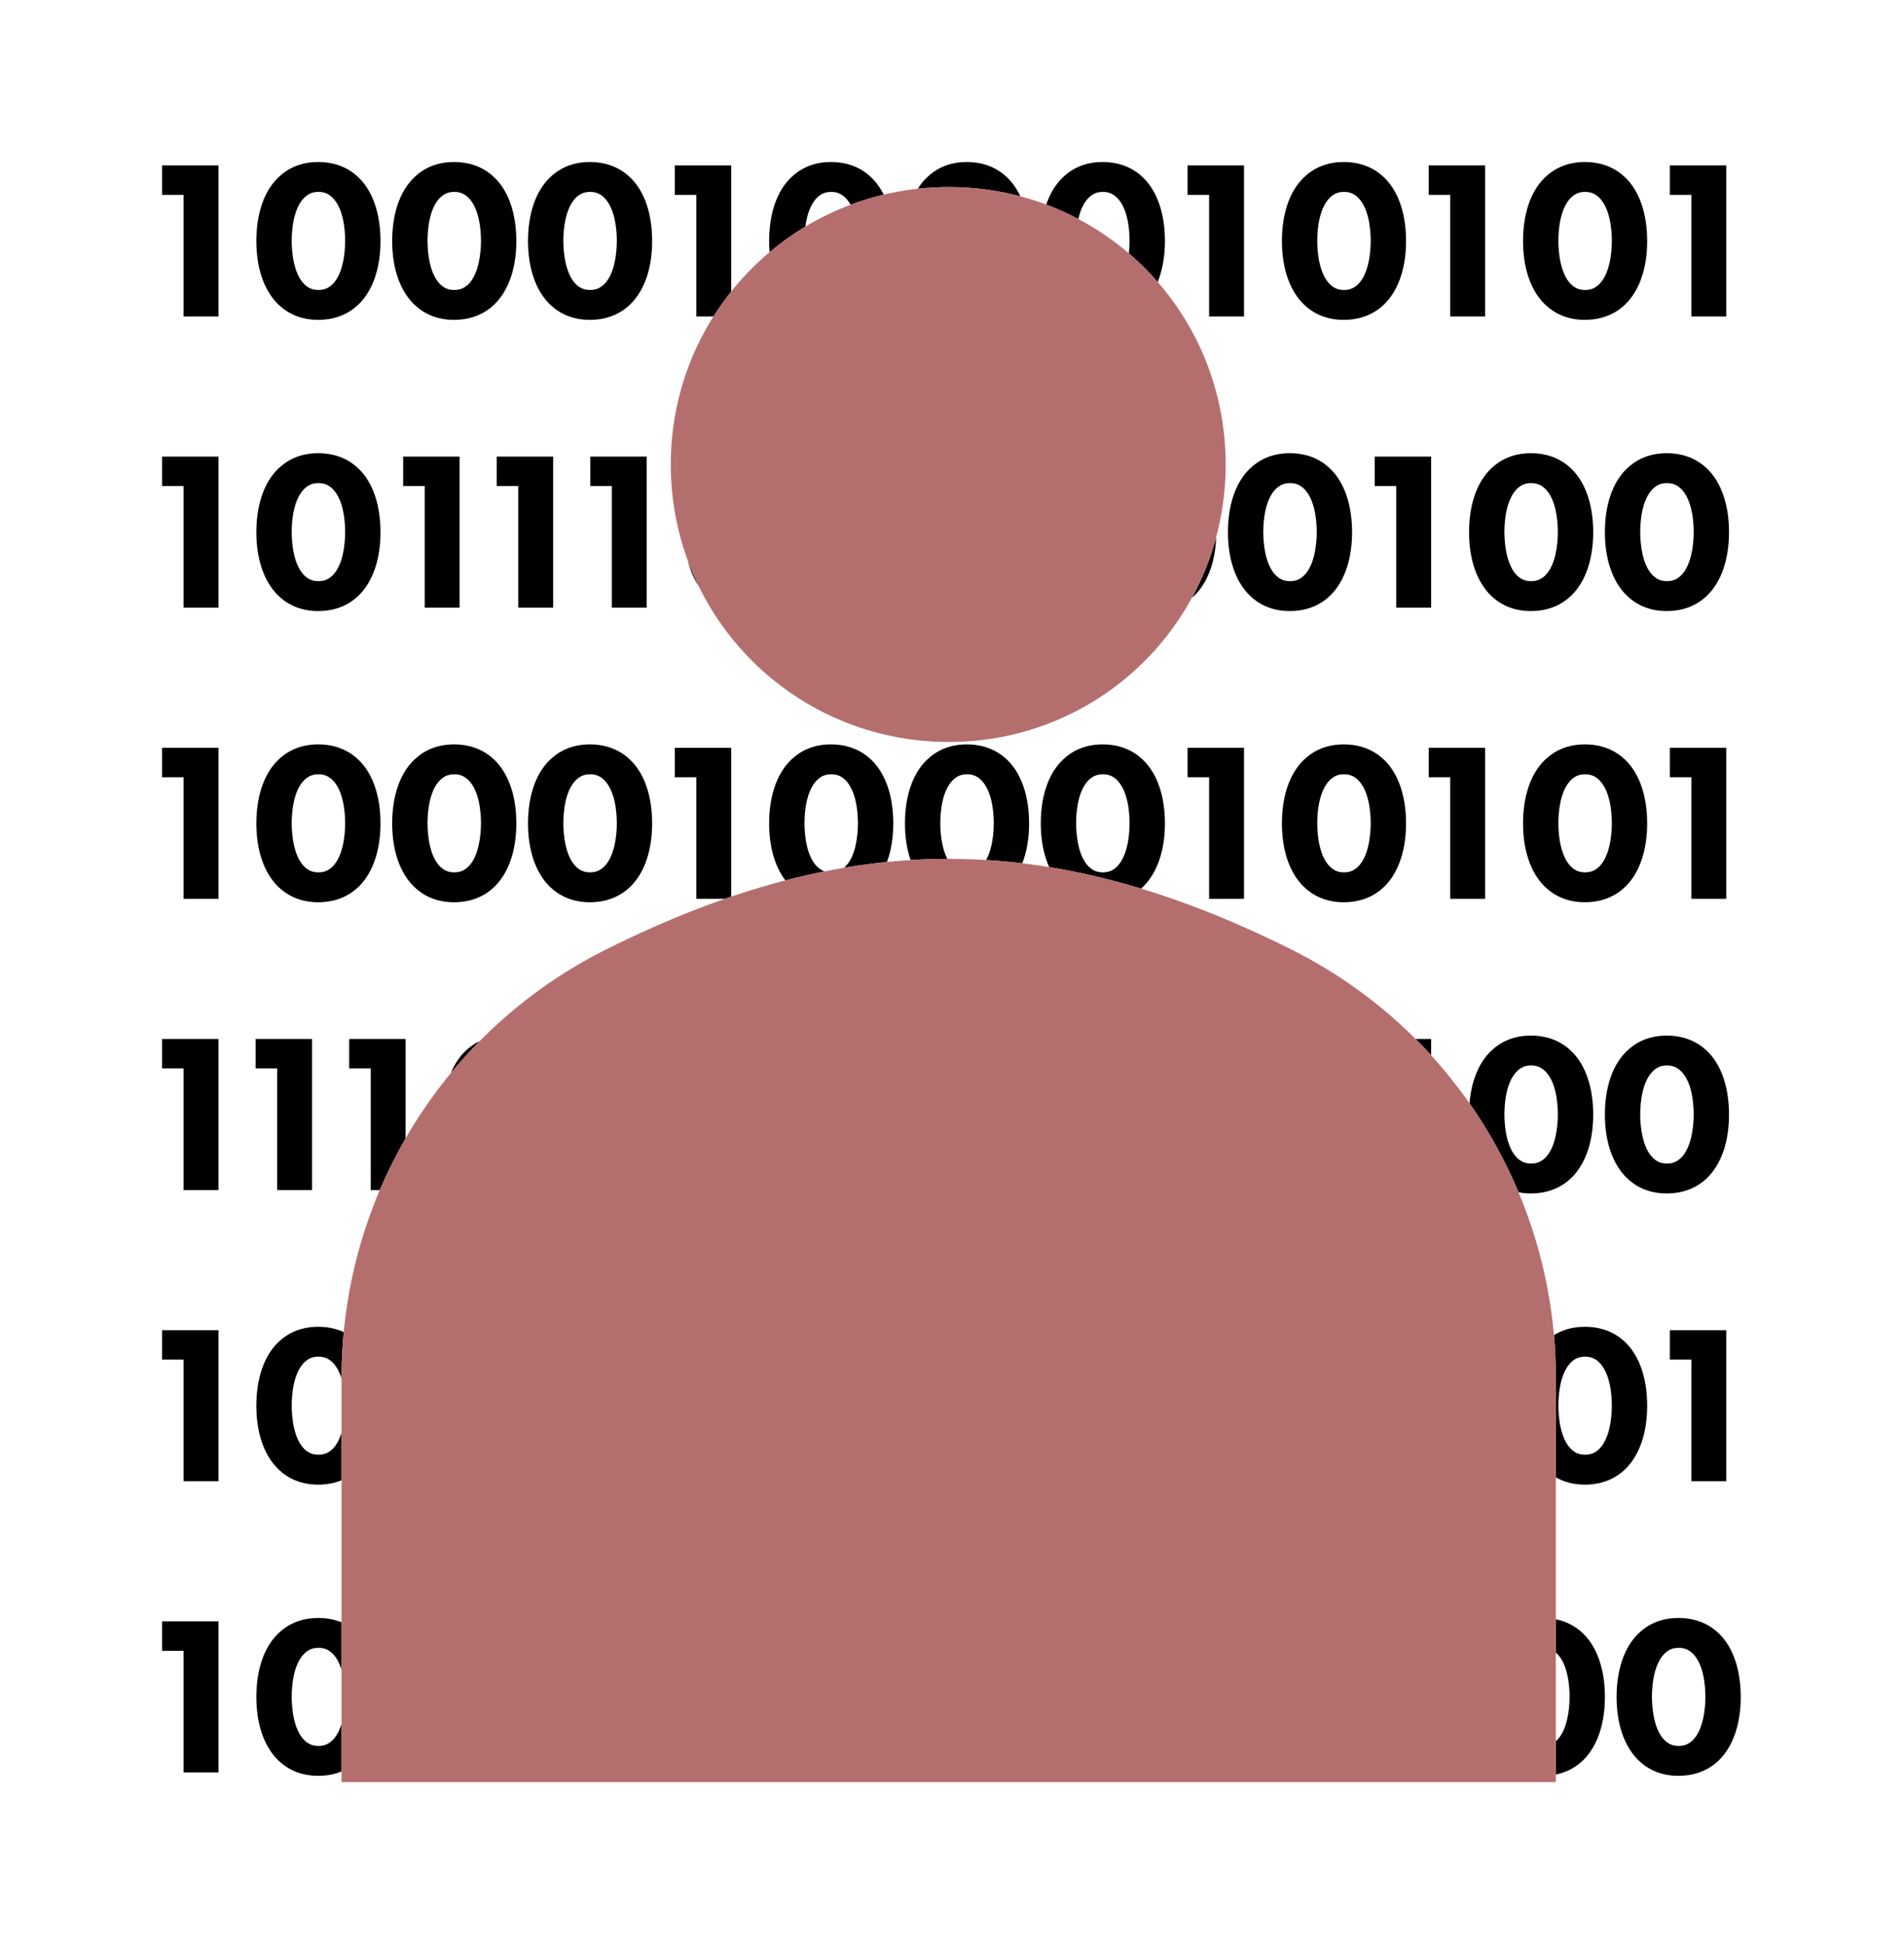 <svg width="94" height="96" viewBox="0 0 94 96" fill="none" xmlns="http://www.w3.org/2000/svg">
<g filter="url(#filter0_d)">
<path fill-rule="evenodd" clip-rule="evenodd" d="M17.711 5.772C18.438 6.476 18.785 7.617 18.785 8.903C18.785 10.178 18.438 11.307 17.711 12.023C17.275 12.448 16.627 12.795 15.71 12.795C14.815 12.795 14.177 12.459 13.73 12.023C13.003 11.307 12.656 10.178 12.656 8.903C12.656 7.617 13.003 6.476 13.73 5.772C14.177 5.335 14.815 5 15.71 5C16.627 5 17.275 5.347 17.711 5.772ZM16.414 6.756C16.213 6.566 16.011 6.476 15.721 6.476C15.43 6.476 15.229 6.566 15.027 6.756C14.479 7.293 14.401 8.366 14.401 8.892C14.401 9.473 14.502 10.525 15.027 11.039C15.229 11.229 15.43 11.319 15.721 11.319C16.011 11.319 16.213 11.229 16.414 11.039C16.94 10.525 17.04 9.473 17.04 8.892C17.04 8.366 16.962 7.293 16.414 6.756Z" fill="black"/>
<path d="M10.785 12.627H9.062V6.622H8V5.168H10.785V12.627Z" fill="black"/>
<path fill-rule="evenodd" clip-rule="evenodd" d="M25.491 8.903C25.491 7.617 25.144 6.476 24.417 5.772C23.981 5.347 23.332 5 22.415 5C21.52 5 20.883 5.335 20.436 5.772C19.709 6.476 19.362 7.617 19.362 8.903C19.362 10.178 19.709 11.307 20.436 12.023C20.883 12.459 21.52 12.795 22.415 12.795C23.332 12.795 23.981 12.448 24.417 12.023C25.144 11.307 25.491 10.178 25.491 8.903ZM22.426 6.476C22.717 6.476 22.918 6.566 23.12 6.756C23.668 7.293 23.746 8.366 23.746 8.892C23.746 9.473 23.645 10.525 23.12 11.039C22.918 11.229 22.717 11.319 22.426 11.319C22.136 11.319 21.934 11.229 21.733 11.039C21.207 10.525 21.107 9.473 21.107 8.892C21.107 8.366 21.185 7.293 21.733 6.756C21.934 6.566 22.136 6.476 22.426 6.476Z" fill="black"/>
<path fill-rule="evenodd" clip-rule="evenodd" d="M31.123 5.772C31.85 6.476 32.196 7.617 32.196 8.903C32.196 10.178 31.85 11.307 31.123 12.023C30.686 12.448 30.038 12.795 29.121 12.795C28.226 12.795 27.589 12.459 27.141 12.023C26.415 11.307 26.068 10.178 26.068 8.903C26.068 7.617 26.415 6.476 27.141 5.772C27.589 5.335 28.226 5 29.121 5C30.038 5 30.686 5.347 31.123 5.772ZM29.825 6.756C29.624 6.566 29.423 6.476 29.132 6.476C28.841 6.476 28.64 6.566 28.439 6.756C27.891 7.293 27.812 8.366 27.812 8.892C27.812 9.473 27.913 10.525 28.439 11.039C28.64 11.229 28.841 11.319 29.132 11.319C29.423 11.319 29.624 11.229 29.825 11.039C30.351 10.525 30.452 9.473 30.452 8.892C30.452 8.366 30.373 7.293 29.825 6.756Z" fill="black"/>
<path d="M36.1 11.395C35.786 11.789 35.493 12.2 35.223 12.627H34.378V6.622H33.316V5.168H36.1V11.395Z" fill="black"/>
<path d="M43.629 6.611C43.469 6.29 43.269 6.007 43.027 5.772C42.591 5.347 41.942 5 41.025 5C40.13 5 39.493 5.335 39.046 5.772C38.319 6.476 37.972 7.617 37.972 8.903C37.972 9.089 37.979 9.272 37.994 9.452C38.548 8.986 39.138 8.564 39.762 8.189C39.828 7.684 39.986 7.106 40.343 6.756C40.544 6.566 40.745 6.476 41.036 6.476C41.327 6.476 41.528 6.566 41.73 6.756C41.833 6.857 41.92 6.978 41.993 7.111C42.523 6.912 43.069 6.745 43.629 6.611Z" fill="black"/>
<path d="M50.374 6.695C49.247 6.396 48.062 6.237 46.837 6.237C46.321 6.237 45.813 6.265 45.312 6.32C45.439 6.117 45.585 5.933 45.751 5.772C46.199 5.335 46.836 5 47.731 5C48.648 5 49.296 5.347 49.733 5.772C49.996 6.027 50.209 6.339 50.374 6.695Z" fill="black"/>
<path d="M57.155 10.924C57.395 10.335 57.512 9.643 57.512 8.903C57.512 7.617 57.165 6.476 56.438 5.772C56.002 5.347 55.353 5 54.436 5C53.542 5 52.904 5.335 52.457 5.772C52.097 6.12 51.831 6.576 51.653 7.103C52.199 7.307 52.728 7.546 53.238 7.815C53.327 7.418 53.483 7.021 53.754 6.756C53.956 6.566 54.157 6.476 54.448 6.476C54.738 6.476 54.94 6.566 55.141 6.756C55.689 7.293 55.767 8.366 55.767 8.892C55.767 9.066 55.758 9.281 55.732 9.512C56.24 9.947 56.715 10.419 57.155 10.924Z" fill="black"/>
<path d="M58.846 26.517C59.355 25.582 59.759 24.58 60.041 23.528C59.999 24.701 59.652 25.733 58.972 26.402C58.932 26.441 58.89 26.48 58.846 26.517Z" fill="black"/>
<path d="M33.958 24.683C34.118 25.115 34.298 25.538 34.499 25.949C34.253 25.585 34.074 25.156 33.958 24.683Z" fill="black"/>
<path d="M59.694 12.627H61.416V5.168H58.631V6.622H59.694V12.627Z" fill="black"/>
<path fill-rule="evenodd" clip-rule="evenodd" d="M68.343 5.772C69.069 6.476 69.416 7.617 69.416 8.903C69.416 10.178 69.069 11.307 68.343 12.023C67.906 12.448 67.258 12.795 66.341 12.795C65.446 12.795 64.808 12.459 64.361 12.023C63.634 11.307 63.288 10.178 63.288 8.903C63.288 7.617 63.634 6.476 64.361 5.772C64.808 5.335 65.446 5 66.341 5C67.258 5 67.906 5.347 68.343 5.772ZM67.045 6.756C66.844 6.566 66.643 6.476 66.352 6.476C66.061 6.476 65.86 6.566 65.659 6.756C65.111 7.293 65.032 8.366 65.032 8.892C65.032 9.473 65.133 10.525 65.659 11.039C65.86 11.229 66.061 11.319 66.352 11.319C66.643 11.319 66.844 11.229 67.045 11.039C67.571 10.525 67.671 9.473 67.671 8.892C67.671 8.366 67.593 7.293 67.045 6.756Z" fill="black"/>
<path d="M71.598 12.627H73.32V5.168H70.535V6.622H71.598V12.627Z" fill="black"/>
<path fill-rule="evenodd" clip-rule="evenodd" d="M80.247 5.772C80.974 6.476 81.32 7.617 81.32 8.903C81.32 10.178 80.974 11.307 80.247 12.023C79.811 12.448 79.162 12.795 78.245 12.795C77.35 12.795 76.713 12.459 76.265 12.023C75.538 11.307 75.192 10.178 75.192 8.903C75.192 7.617 75.538 6.476 76.265 5.772C76.713 5.335 77.35 5 78.245 5C79.162 5 79.811 5.347 80.247 5.772ZM78.949 6.756C78.748 6.566 78.547 6.476 78.256 6.476C77.965 6.476 77.764 6.566 77.563 6.756C77.015 7.293 76.936 8.366 76.936 8.892C76.936 9.473 77.037 10.525 77.563 11.039C77.764 11.229 77.965 11.319 78.256 11.319C78.547 11.319 78.748 11.229 78.949 11.039C79.475 10.525 79.576 9.473 79.576 8.892C79.576 8.366 79.497 7.293 78.949 6.756Z" fill="black"/>
<path d="M83.502 12.627H85.224V5.168H82.44V6.622H83.502V12.627Z" fill="black"/>
<path d="M10.785 27.006H9.062V21H8V19.546H10.785V27.006Z" fill="black"/>
<path fill-rule="evenodd" clip-rule="evenodd" d="M18.785 23.282C18.785 21.996 18.438 20.855 17.711 20.15C17.275 19.725 16.627 19.379 15.71 19.379C14.815 19.379 14.177 19.714 13.73 20.15C13.003 20.855 12.656 21.996 12.656 23.282C12.656 24.557 13.003 25.686 13.73 26.402C14.177 26.838 14.815 27.174 15.71 27.174C16.627 27.174 17.275 26.827 17.711 26.402C18.438 25.686 18.785 24.557 18.785 23.282ZM15.721 20.855C16.011 20.855 16.213 20.944 16.414 21.134C16.962 21.671 17.04 22.745 17.04 23.27C17.04 23.852 16.94 24.903 16.414 25.418C16.213 25.608 16.011 25.697 15.721 25.697C15.43 25.697 15.229 25.608 15.027 25.418C14.502 24.903 14.401 23.852 14.401 23.27C14.401 22.745 14.479 21.671 15.027 21.134C15.229 20.944 15.43 20.855 15.721 20.855Z" fill="black"/>
<path d="M22.689 27.006H20.967V21H19.904V19.546H22.689V27.006Z" fill="black"/>
<path d="M25.586 27.006H27.309V19.546H24.524V21H25.586V27.006Z" fill="black"/>
<path d="M31.928 27.006H30.206V21H29.144V19.546H31.928V27.006Z" fill="black"/>
<path fill-rule="evenodd" clip-rule="evenodd" d="M66.751 23.282C66.751 21.996 66.405 20.855 65.678 20.15C65.242 19.725 64.593 19.379 63.676 19.379C62.781 19.379 62.144 19.714 61.696 20.15C60.969 20.855 60.623 21.996 60.623 23.282C60.623 24.557 60.969 25.686 61.696 26.402C62.144 26.838 62.781 27.174 63.676 27.174C64.593 27.174 65.242 26.827 65.678 26.402C66.405 25.686 66.751 24.557 66.751 23.282ZM63.687 20.855C63.978 20.855 64.179 20.944 64.38 21.134C64.928 21.671 65.007 22.745 65.007 23.27C65.007 23.852 64.906 24.903 64.38 25.418C64.179 25.608 63.978 25.697 63.687 25.697C63.396 25.697 63.195 25.608 62.994 25.418C62.468 24.903 62.367 23.852 62.367 23.27C62.367 22.745 62.446 21.671 62.994 21.134C63.195 20.944 63.396 20.855 63.687 20.855Z" fill="black"/>
<path d="M70.655 27.006H68.933V21H67.871V19.546H70.655V27.006Z" fill="black"/>
<path fill-rule="evenodd" clip-rule="evenodd" d="M78.656 23.282C78.656 21.996 78.309 20.855 77.582 20.15C77.146 19.725 76.497 19.379 75.58 19.379C74.685 19.379 74.048 19.714 73.601 20.15C72.874 20.855 72.527 21.996 72.527 23.282C72.527 24.557 72.874 25.686 73.601 26.402C74.048 26.838 74.685 27.174 75.58 27.174C76.497 27.174 77.146 26.827 77.582 26.402C78.309 25.686 78.656 24.557 78.656 23.282ZM75.591 20.855C75.882 20.855 76.083 20.944 76.285 21.134C76.833 21.671 76.911 22.745 76.911 23.27C76.911 23.852 76.81 24.903 76.285 25.418C76.083 25.608 75.882 25.697 75.591 25.697C75.3 25.697 75.099 25.608 74.898 25.418C74.372 24.903 74.272 23.852 74.272 23.27C74.272 22.745 74.35 21.671 74.898 21.134C75.099 20.944 75.3 20.855 75.591 20.855Z" fill="black"/>
<path fill-rule="evenodd" clip-rule="evenodd" d="M84.288 20.15C85.014 20.855 85.361 21.996 85.361 23.282C85.361 24.557 85.014 25.686 84.288 26.402C83.851 26.827 83.203 27.174 82.286 27.174C81.391 27.174 80.754 26.838 80.306 26.402C79.579 25.686 79.233 24.557 79.233 23.282C79.233 21.996 79.579 20.855 80.306 20.15C80.754 19.714 81.391 19.379 82.286 19.379C83.203 19.379 83.851 19.725 84.288 20.15ZM82.99 21.134C82.789 20.944 82.588 20.855 82.297 20.855C82.006 20.855 81.805 20.944 81.604 21.134C81.056 21.671 80.977 22.745 80.977 23.27C80.977 23.852 81.078 24.903 81.604 25.418C81.805 25.608 82.006 25.697 82.297 25.697C82.588 25.697 82.789 25.608 82.99 25.418C83.516 24.903 83.617 23.852 83.617 23.27C83.617 22.745 83.538 21.671 82.99 21.134Z" fill="black"/>
<path d="M9.062 41.384H10.785V33.925H8V35.379H9.062V41.384Z" fill="black"/>
<path fill-rule="evenodd" clip-rule="evenodd" d="M17.711 34.529C18.438 35.234 18.785 36.374 18.785 37.66C18.785 38.935 18.438 40.065 17.711 40.781C17.275 41.206 16.627 41.552 15.71 41.552C14.815 41.552 14.177 41.217 13.73 40.781C13.003 40.065 12.656 38.935 12.656 37.66C12.656 36.374 13.003 35.234 13.73 34.529C14.177 34.093 14.815 33.757 15.71 33.757C16.627 33.757 17.275 34.104 17.711 34.529ZM16.414 35.513C16.213 35.323 16.011 35.234 15.721 35.234C15.43 35.234 15.229 35.323 15.027 35.513C14.479 36.05 14.401 37.124 14.401 37.649C14.401 38.231 14.502 39.282 15.027 39.796C15.229 39.986 15.43 40.076 15.721 40.076C16.011 40.076 16.213 39.986 16.414 39.796C16.94 39.282 17.04 38.231 17.04 37.649C17.04 37.124 16.962 36.05 16.414 35.513Z" fill="black"/>
<path fill-rule="evenodd" clip-rule="evenodd" d="M25.491 37.66C25.491 36.374 25.144 35.234 24.417 34.529C23.981 34.104 23.332 33.757 22.415 33.757C21.52 33.757 20.883 34.093 20.436 34.529C19.709 35.234 19.362 36.374 19.362 37.66C19.362 38.935 19.709 40.065 20.436 40.781C20.883 41.217 21.52 41.552 22.415 41.552C23.332 41.552 23.981 41.206 24.417 40.781C25.144 40.065 25.491 38.935 25.491 37.66ZM22.426 35.234C22.717 35.234 22.918 35.323 23.12 35.513C23.668 36.05 23.746 37.124 23.746 37.649C23.746 38.231 23.645 39.282 23.12 39.796C22.918 39.986 22.717 40.076 22.426 40.076C22.136 40.076 21.934 39.986 21.733 39.796C21.207 39.282 21.107 38.231 21.107 37.649C21.107 37.124 21.185 36.05 21.733 35.513C21.934 35.323 22.136 35.234 22.426 35.234Z" fill="black"/>
<path fill-rule="evenodd" clip-rule="evenodd" d="M31.123 34.529C31.85 35.234 32.196 36.374 32.196 37.66C32.196 38.935 31.85 40.065 31.123 40.781C30.686 41.206 30.038 41.552 29.121 41.552C28.226 41.552 27.589 41.217 27.141 40.781C26.415 40.065 26.068 38.935 26.068 37.66C26.068 36.374 26.415 35.234 27.141 34.529C27.589 34.093 28.226 33.757 29.121 33.757C30.038 33.757 30.686 34.104 31.123 34.529ZM29.825 35.513C29.624 35.323 29.423 35.234 29.132 35.234C28.841 35.234 28.64 35.323 28.439 35.513C27.891 36.05 27.812 37.124 27.812 37.649C27.812 38.231 27.913 39.282 28.439 39.796C28.64 39.986 28.841 40.076 29.132 40.076C29.423 40.076 29.624 39.986 29.825 39.796C30.351 39.282 30.452 38.231 30.452 37.649C30.452 37.124 30.373 36.05 29.825 35.513Z" fill="black"/>
<path d="M36.1 41.276C35.995 41.312 35.89 41.348 35.785 41.384H34.378V35.379H33.316V33.925H36.1V41.276Z" fill="black"/>
<path d="M43.789 39.565C43.998 39.001 44.1 38.352 44.1 37.66C44.1 36.374 43.754 35.234 43.027 34.529C42.591 34.104 41.942 33.757 41.025 33.757C40.13 33.757 39.493 34.093 39.046 34.529C38.319 35.234 37.972 36.374 37.972 37.66C37.972 38.766 38.233 39.762 38.776 40.474C39.424 40.305 40.069 40.157 40.711 40.028C40.577 39.983 40.46 39.907 40.343 39.796C39.817 39.282 39.717 38.231 39.717 37.649C39.717 37.124 39.795 36.05 40.343 35.513C40.544 35.323 40.745 35.234 41.036 35.234C41.327 35.234 41.528 35.323 41.73 35.513C42.278 36.05 42.356 37.124 42.356 37.649C42.356 38.231 42.255 39.282 41.73 39.796C41.709 39.816 41.689 39.834 41.668 39.851C42.377 39.731 43.084 39.636 43.789 39.565Z" fill="black"/>
<path d="M50.47 39.629C50.696 39.051 50.806 38.379 50.806 37.66C50.806 36.374 50.459 35.234 49.733 34.529C49.296 34.104 48.648 33.757 47.731 33.757C46.836 33.757 46.199 34.093 45.751 34.529C45.024 35.234 44.678 36.374 44.678 37.66C44.678 38.314 44.769 38.929 44.955 39.469C45.561 39.432 46.166 39.412 46.771 39.411C46.485 38.861 46.422 38.109 46.422 37.649C46.422 37.124 46.501 36.05 47.049 35.513C47.25 35.323 47.451 35.234 47.742 35.234C48.033 35.234 48.234 35.323 48.435 35.513C48.983 36.05 49.062 37.124 49.062 37.649C49.062 38.125 48.994 38.914 48.683 39.467C49.278 39.504 49.873 39.557 50.47 39.629Z" fill="black"/>
<path fill-rule="evenodd" clip-rule="evenodd" d="M56.333 40.878C54.804 40.414 53.296 40.061 51.799 39.817C51.519 39.199 51.383 38.458 51.383 37.66C51.383 36.374 51.73 35.234 52.457 34.529C52.904 34.093 53.542 33.757 54.436 33.757C55.353 33.757 56.002 34.104 56.438 34.529C57.165 35.234 57.512 36.374 57.512 37.66C57.512 38.935 57.165 40.065 56.438 40.781C56.404 40.813 56.37 40.846 56.333 40.878ZM55.141 35.513C54.94 35.323 54.738 35.234 54.448 35.234C54.157 35.234 53.956 35.323 53.754 35.513C53.206 36.05 53.128 37.124 53.128 37.649C53.128 38.231 53.229 39.282 53.754 39.796C53.956 39.986 54.157 40.076 54.448 40.076C54.738 40.076 54.94 39.986 55.141 39.796C55.667 39.282 55.767 38.231 55.767 37.649C55.767 37.124 55.689 36.05 55.141 35.513Z" fill="black"/>
<path d="M70.655 49.11C70.406 48.836 70.149 48.567 69.886 48.304H70.655V49.11Z" fill="black"/>
<path fill-rule="evenodd" clip-rule="evenodd" d="M74.971 55.874C74.321 54.327 73.509 52.854 72.55 51.481C72.637 50.426 72.981 49.508 73.601 48.908C74.048 48.471 74.685 48.136 75.58 48.136C76.497 48.136 77.146 48.483 77.582 48.908C78.309 49.612 78.656 50.753 78.656 52.039C78.656 53.314 78.309 54.444 77.582 55.159C77.146 55.584 76.497 55.931 75.58 55.931C75.362 55.931 75.159 55.911 74.971 55.874ZM75.591 49.612C75.882 49.612 76.083 49.702 76.285 49.892C76.833 50.429 76.911 51.502 76.911 52.028C76.911 52.609 76.81 53.661 76.285 54.175C76.083 54.365 75.882 54.455 75.591 54.455C75.3 54.455 75.099 54.365 74.898 54.175C74.372 53.661 74.272 52.609 74.272 52.028C74.272 51.502 74.35 50.429 74.898 49.892C75.099 49.702 75.3 49.612 75.591 49.612Z" fill="black"/>
<path fill-rule="evenodd" clip-rule="evenodd" d="M76.811 69.95V65.017C76.811 64.316 76.779 63.619 76.718 62.929C77.116 62.68 77.617 62.515 78.245 62.515C79.162 62.515 79.811 62.861 80.247 63.286C80.974 63.991 81.32 65.132 81.32 66.418C81.32 67.693 80.974 68.822 80.247 69.538C79.811 69.963 79.162 70.31 78.245 70.31C77.665 70.31 77.193 70.168 76.811 69.95ZM78.949 64.27C78.748 64.08 78.547 63.991 78.256 63.991C77.965 63.991 77.764 64.08 77.563 64.27C77.015 64.807 76.936 65.881 76.936 66.406C76.936 66.988 77.037 68.039 77.563 68.554C77.764 68.744 77.965 68.833 78.256 68.833C78.547 68.833 78.748 68.744 78.949 68.554C79.475 68.039 79.576 66.988 79.576 66.406C79.576 65.881 79.497 64.807 78.949 64.27Z" fill="black"/>
<path d="M76.811 84.625C77.394 84.506 77.836 84.233 78.161 83.917C78.888 83.201 79.234 82.071 79.234 80.796C79.234 79.51 78.888 78.37 78.161 77.665C77.836 77.349 77.394 77.076 76.811 76.957V78.602C76.828 78.617 76.846 78.632 76.864 78.649C77.411 79.186 77.49 80.26 77.49 80.785C77.49 81.367 77.389 82.418 76.864 82.932C76.846 82.949 76.828 82.965 76.811 82.98V84.625Z" fill="black"/>
<path d="M16.864 77.109C16.538 76.975 16.156 76.893 15.71 76.893C14.815 76.893 14.177 77.229 13.73 77.665C13.003 78.37 12.656 79.51 12.656 80.796C12.656 82.071 13.003 83.201 13.73 83.917C14.177 84.353 14.815 84.688 15.71 84.688C16.156 84.688 16.538 84.606 16.864 84.473V82.115C16.769 82.431 16.626 82.725 16.414 82.932C16.213 83.123 16.011 83.212 15.721 83.212C15.43 83.212 15.229 83.123 15.027 82.932C14.502 82.418 14.401 81.367 14.401 80.785C14.401 80.26 14.479 79.186 15.027 78.649C15.229 78.459 15.43 78.37 15.721 78.37C16.011 78.37 16.213 78.459 16.414 78.649C16.627 78.858 16.77 79.149 16.864 79.456V77.109Z" fill="black"/>
<path d="M16.97 62.776C16.622 62.616 16.205 62.515 15.71 62.515C14.815 62.515 14.177 62.85 13.73 63.286C13.003 63.991 12.656 65.132 12.656 66.418C12.656 67.693 13.003 68.822 13.73 69.538C14.177 69.974 14.815 70.31 15.71 70.31C16.156 70.31 16.538 70.228 16.864 70.094V67.736C16.769 68.052 16.626 68.347 16.414 68.554C16.213 68.744 16.011 68.833 15.721 68.833C15.43 68.833 15.229 68.744 15.027 68.554C14.502 68.039 14.401 66.988 14.401 66.406C14.401 65.881 14.479 64.807 15.027 64.27C15.229 64.08 15.43 63.991 15.721 63.991C16.011 63.991 16.213 64.08 16.414 64.27C16.627 64.48 16.77 64.77 16.864 65.078V65.017C16.864 64.264 16.899 63.516 16.97 62.776Z" fill="black"/>
<path d="M20.024 53.211C19.549 54.034 19.124 54.887 18.751 55.763H18.302V49.758H17.239V48.304H20.024V53.211Z" fill="black"/>
<path d="M23.688 48.405C23.187 48.911 22.711 49.439 22.26 49.987C22.433 49.566 22.668 49.2 22.969 48.908C23.169 48.713 23.406 48.539 23.688 48.405Z" fill="black"/>
<path d="M59.694 41.384H61.416V33.925H58.631V35.379H59.694V41.384Z" fill="black"/>
<path fill-rule="evenodd" clip-rule="evenodd" d="M68.343 34.529C69.069 35.234 69.416 36.374 69.416 37.66C69.416 38.935 69.069 40.065 68.343 40.781C67.906 41.206 67.258 41.552 66.341 41.552C65.446 41.552 64.808 41.217 64.361 40.781C63.634 40.065 63.288 38.935 63.288 37.66C63.288 36.374 63.634 35.234 64.361 34.529C64.808 34.093 65.446 33.757 66.341 33.757C67.258 33.757 67.906 34.104 68.343 34.529ZM67.045 35.513C66.844 35.323 66.643 35.234 66.352 35.234C66.061 35.234 65.86 35.323 65.659 35.513C65.111 36.05 65.032 37.124 65.032 37.649C65.032 38.231 65.133 39.282 65.659 39.796C65.86 39.986 66.061 40.076 66.352 40.076C66.643 40.076 66.844 39.986 67.045 39.796C67.571 39.282 67.671 38.231 67.671 37.649C67.671 37.124 67.593 36.05 67.045 35.513Z" fill="black"/>
<path d="M71.598 41.384H73.32V33.925H70.535V35.379H71.598V41.384Z" fill="black"/>
<path fill-rule="evenodd" clip-rule="evenodd" d="M80.247 34.529C80.974 35.234 81.32 36.374 81.32 37.66C81.32 38.935 80.974 40.065 80.247 40.781C79.811 41.206 79.162 41.552 78.245 41.552C77.35 41.552 76.713 41.217 76.265 40.781C75.538 40.065 75.192 38.935 75.192 37.66C75.192 36.374 75.538 35.234 76.265 34.529C76.713 34.093 77.35 33.757 78.245 33.757C79.162 33.757 79.811 34.104 80.247 34.529ZM78.949 35.513C78.748 35.323 78.547 35.234 78.256 35.234C77.965 35.234 77.764 35.323 77.563 35.513C77.015 36.05 76.936 37.124 76.936 37.649C76.936 38.231 77.037 39.282 77.563 39.796C77.764 39.986 77.965 40.076 78.256 40.076C78.547 40.076 78.748 39.986 78.949 39.796C79.475 39.282 79.576 38.231 79.576 37.649C79.576 37.124 79.497 36.05 78.949 35.513Z" fill="black"/>
<path d="M83.502 41.384H85.224V33.925H82.44V35.379H83.502V41.384Z" fill="black"/>
<path d="M10.785 55.763H9.062V49.758H8V48.304H10.785V55.763Z" fill="black"/>
<path d="M13.682 55.763H15.404V48.304H12.62V49.758H13.682V55.763Z" fill="black"/>
<path fill-rule="evenodd" clip-rule="evenodd" d="M84.288 48.908C85.014 49.612 85.361 50.753 85.361 52.039C85.361 53.314 85.014 54.444 84.288 55.159C83.851 55.584 83.203 55.931 82.286 55.931C81.391 55.931 80.754 55.595 80.306 55.159C79.579 54.444 79.233 53.314 79.233 52.039C79.233 50.753 79.579 49.612 80.306 48.908C80.754 48.471 81.391 48.136 82.286 48.136C83.203 48.136 83.851 48.483 84.288 48.908ZM82.99 49.892C82.789 49.702 82.588 49.612 82.297 49.612C82.006 49.612 81.805 49.702 81.604 49.892C81.056 50.429 80.977 51.502 80.977 52.028C80.977 52.609 81.078 53.661 81.604 54.175C81.805 54.365 82.006 54.455 82.297 54.455C82.588 54.455 82.789 54.365 82.99 54.175C83.516 53.661 83.617 52.609 83.617 52.028C83.617 51.502 83.538 50.429 82.99 49.892Z" fill="black"/>
<path d="M9.062 70.142H10.785V62.682H8V64.136H9.062V70.142Z" fill="black"/>
<path d="M83.502 70.142H85.224V62.682H82.44V64.136H83.502V70.142Z" fill="black"/>
<path d="M10.785 84.52H9.062V78.515H8V77.061H10.785V84.52Z" fill="black"/>
<path fill-rule="evenodd" clip-rule="evenodd" d="M84.866 77.665C85.593 78.37 85.94 79.51 85.94 80.796C85.94 82.071 85.593 83.201 84.866 83.917C84.43 84.342 83.782 84.688 82.865 84.688C81.97 84.688 81.332 84.353 80.885 83.917C80.158 83.201 79.811 82.071 79.811 80.796C79.811 79.51 80.158 78.37 80.885 77.665C81.332 77.229 81.97 76.893 82.865 76.893C83.782 76.893 84.43 77.24 84.866 77.665ZM83.569 78.649C83.368 78.459 83.166 78.37 82.876 78.37C82.585 78.37 82.384 78.459 82.182 78.649C81.634 79.186 81.556 80.26 81.556 80.785C81.556 81.367 81.657 82.418 82.182 82.932C82.384 83.123 82.585 83.212 82.876 83.212C83.166 83.212 83.368 83.123 83.569 82.932C84.095 82.418 84.195 81.367 84.195 80.785C84.195 80.26 84.117 79.186 83.569 78.649Z" fill="black"/>
<path d="M46.837 33.638C54.429 33.638 60.511 27.518 60.511 19.937C60.511 12.356 54.429 6.236 46.837 6.236C39.245 6.236 33.116 12.356 33.116 19.937C33.116 27.518 39.245 33.638 46.837 33.638ZM63.736 43.876C51.811 37.922 41.862 37.922 29.937 43.876C21.925 47.876 16.863 56.062 16.863 65.017V85H76.81V65.017C76.81 56.062 71.748 47.876 63.736 43.876Z" fill="#B56E6E"/>
</g>
<defs>
<filter id="filter0_d" x="0" y="0" width="93.94" height="96" filterUnits="userSpaceOnUse" color-interpolation-filters="sRGB">
<feFlood flood-opacity="0" result="BackgroundImageFix"/>
<feColorMatrix in="SourceAlpha" type="matrix" values="0 0 0 0 0 0 0 0 0 0 0 0 0 0 0 0 0 0 127 0"/>
<feOffset dy="3"/>
<feGaussianBlur stdDeviation="4"/>
<feColorMatrix type="matrix" values="0 0 0 0 0 0 0 0 0 0 0 0 0 0 0 0 0 0 0.35 0"/>
<feBlend mode="normal" in2="BackgroundImageFix" result="effect1_dropShadow"/>
<feBlend mode="normal" in="SourceGraphic" in2="effect1_dropShadow" result="shape"/>
</filter>
</defs>
</svg>

